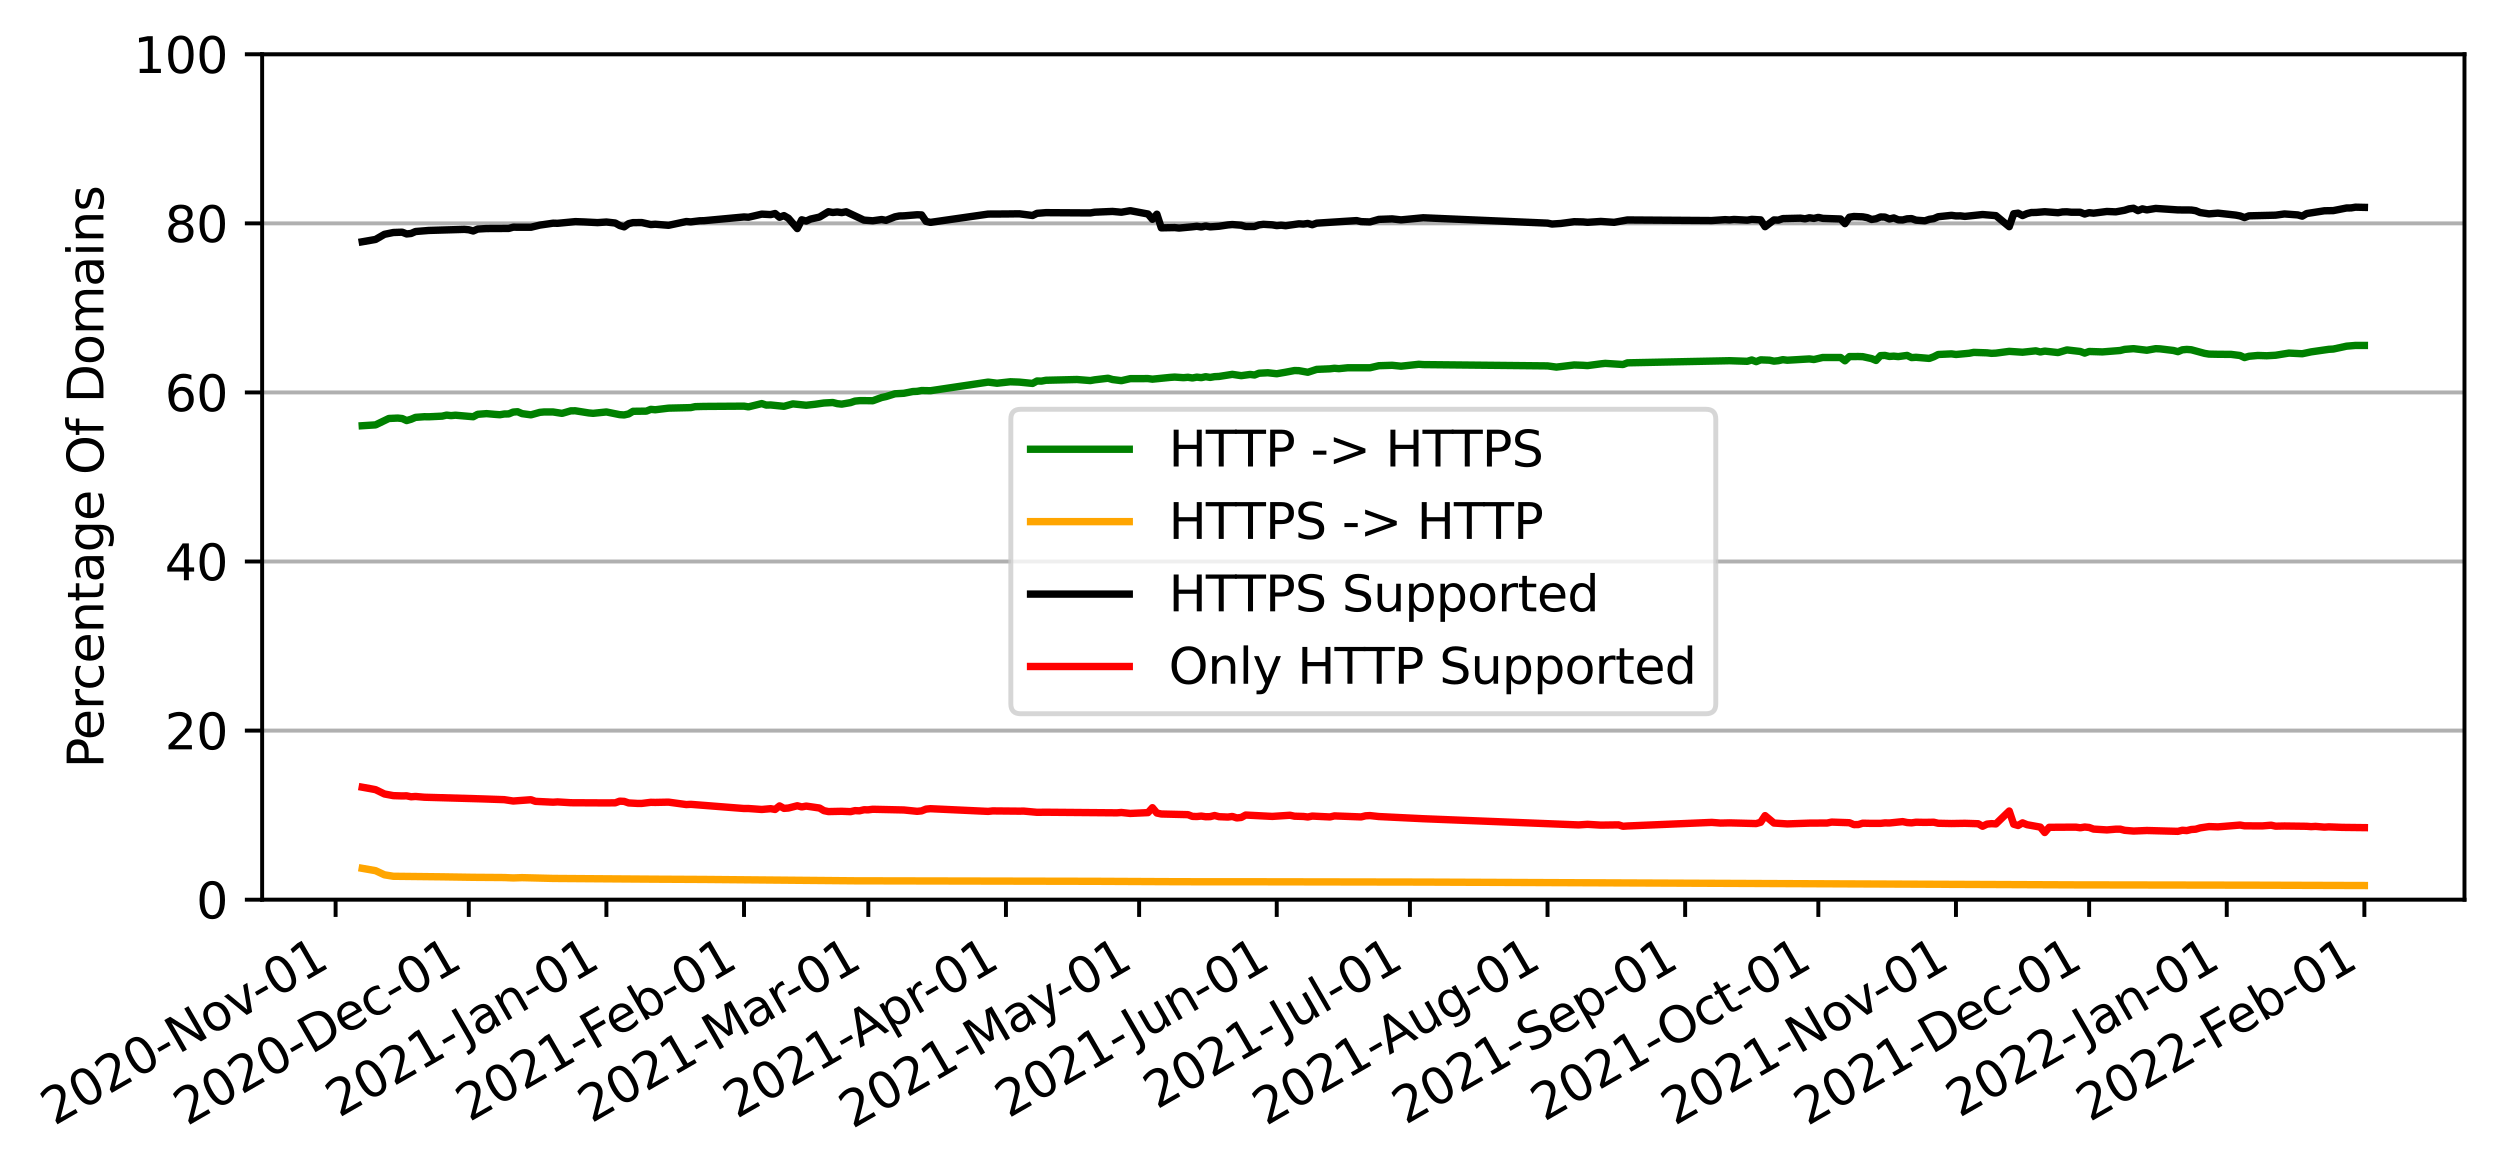 <?xml version="1.0" encoding="utf-8" standalone="no"?>
<!DOCTYPE svg PUBLIC "-//W3C//DTD SVG 1.1//EN"
  "http://www.w3.org/Graphics/SVG/1.1/DTD/svg11.dtd">
<svg xmlns:xlink="http://www.w3.org/1999/xlink" width="506.733pt" height="237.886pt" viewBox="0 0 506.733 237.886" xmlns="http://www.w3.org/2000/svg" version="1.1">
 <defs>
  <style type="text/css">*{stroke-linejoin: round; stroke-linecap: butt}</style>
 </defs>
 <g id="figure_1">
  <g id="patch_1">
   <path d="M 0 237.886 
L 506.733 237.886 
L 506.733 0 
L 0 0 
z
" style="fill: #ffffff"/>
  </g>
  <g id="axes_1">
   <g id="patch_2">
    <path d="M 53.133 182.359 
L 499.533 182.359 
L 499.533 10.999 
L 53.133 10.999 
z
" style="fill: #ffffff"/>
   </g>
   <g id="matplotlib.axis_1">
    <g id="xtick_1">
     <g id="line2d_1">
      <defs>
       <path id="m2b0f352b44" d="M 0 0 
L 0 3.5 
" style="stroke: #000000; stroke-width: 0.8"/>
      </defs>
      <g>
       <use xlink:href="#m2b0f352b44" x="68.025" y="182.359" style="stroke: #000000; stroke-width: 0.8"/>
      </g>
     </g>
     <g id="text_1">
      <!-- 2020-Nov-01 -->
      <g transform="translate(10.999 228.263)rotate(-30)scale(0.1 -0.1)">
       <defs>
        <path id="DejaVuSans-32" d="M 1228 531 
L 3431 531 
L 3431 0 
L 469 0 
L 469 531 
Q 828 903 1448 1529 
Q 2069 2156 2228 2338 
Q 2531 2678 2651 2914 
Q 2772 3150 2772 3378 
Q 2772 3750 2511 3984 
Q 2250 4219 1831 4219 
Q 1534 4219 1204 4116 
Q 875 4013 500 3803 
L 500 4441 
Q 881 4594 1212 4672 
Q 1544 4750 1819 4750 
Q 2544 4750 2975 4387 
Q 3406 4025 3406 3419 
Q 3406 3131 3298 2873 
Q 3191 2616 2906 2266 
Q 2828 2175 2409 1742 
Q 1991 1309 1228 531 
z
" transform="scale(0.016)"/>
        <path id="DejaVuSans-30" d="M 2034 4250 
Q 1547 4250 1301 3770 
Q 1056 3291 1056 2328 
Q 1056 1369 1301 889 
Q 1547 409 2034 409 
Q 2525 409 2770 889 
Q 3016 1369 3016 2328 
Q 3016 3291 2770 3770 
Q 2525 4250 2034 4250 
z
M 2034 4750 
Q 2819 4750 3233 4129 
Q 3647 3509 3647 2328 
Q 3647 1150 3233 529 
Q 2819 -91 2034 -91 
Q 1250 -91 836 529 
Q 422 1150 422 2328 
Q 422 3509 836 4129 
Q 1250 4750 2034 4750 
z
" transform="scale(0.016)"/>
        <path id="DejaVuSans-2d" d="M 313 2009 
L 1997 2009 
L 1997 1497 
L 313 1497 
L 313 2009 
z
" transform="scale(0.016)"/>
        <path id="DejaVuSans-4e" d="M 628 4666 
L 1478 4666 
L 3547 763 
L 3547 4666 
L 4159 4666 
L 4159 0 
L 3309 0 
L 1241 3903 
L 1241 0 
L 628 0 
L 628 4666 
z
" transform="scale(0.016)"/>
        <path id="DejaVuSans-6f" d="M 1959 3097 
Q 1497 3097 1228 2736 
Q 959 2375 959 1747 
Q 959 1119 1226 758 
Q 1494 397 1959 397 
Q 2419 397 2687 759 
Q 2956 1122 2956 1747 
Q 2956 2369 2687 2733 
Q 2419 3097 1959 3097 
z
M 1959 3584 
Q 2709 3584 3137 3096 
Q 3566 2609 3566 1747 
Q 3566 888 3137 398 
Q 2709 -91 1959 -91 
Q 1206 -91 779 398 
Q 353 888 353 1747 
Q 353 2609 779 3096 
Q 1206 3584 1959 3584 
z
" transform="scale(0.016)"/>
        <path id="DejaVuSans-76" d="M 191 3500 
L 800 3500 
L 1894 563 
L 2988 3500 
L 3597 3500 
L 2284 0 
L 1503 0 
L 191 3500 
z
" transform="scale(0.016)"/>
        <path id="DejaVuSans-31" d="M 794 531 
L 1825 531 
L 1825 4091 
L 703 3866 
L 703 4441 
L 1819 4666 
L 2450 4666 
L 2450 531 
L 3481 531 
L 3481 0 
L 794 0 
L 794 531 
z
" transform="scale(0.016)"/>
       </defs>
       <use xlink:href="#DejaVuSans-32"/>
       <use xlink:href="#DejaVuSans-30" x="63.623"/>
       <use xlink:href="#DejaVuSans-32" x="127.246"/>
       <use xlink:href="#DejaVuSans-30" x="190.869"/>
       <use xlink:href="#DejaVuSans-2d" x="254.492"/>
       <use xlink:href="#DejaVuSans-4e" x="290.576"/>
       <use xlink:href="#DejaVuSans-6f" x="365.381"/>
       <use xlink:href="#DejaVuSans-76" x="426.562"/>
       <use xlink:href="#DejaVuSans-2d" x="483.117"/>
       <use xlink:href="#DejaVuSans-30" x="519.201"/>
       <use xlink:href="#DejaVuSans-31" x="582.824"/>
      </g>
     </g>
    </g>
    <g id="xtick_2">
     <g id="line2d_2">
      <g>
       <use xlink:href="#m2b0f352b44" x="95.019" y="182.359" style="stroke: #000000; stroke-width: 0.8"/>
      </g>
     </g>
     <g id="text_2">
      <!-- 2020-Dec-01 -->
      <g transform="translate(37.911 228.311)rotate(-30)scale(0.1 -0.1)">
       <defs>
        <path id="DejaVuSans-44" d="M 1259 4147 
L 1259 519 
L 2022 519 
Q 2988 519 3436 956 
Q 3884 1394 3884 2338 
Q 3884 3275 3436 3711 
Q 2988 4147 2022 4147 
L 1259 4147 
z
M 628 4666 
L 1925 4666 
Q 3281 4666 3915 4102 
Q 4550 3538 4550 2338 
Q 4550 1131 3912 565 
Q 3275 0 1925 0 
L 628 0 
L 628 4666 
z
" transform="scale(0.016)"/>
        <path id="DejaVuSans-65" d="M 3597 1894 
L 3597 1613 
L 953 1613 
Q 991 1019 1311 708 
Q 1631 397 2203 397 
Q 2534 397 2845 478 
Q 3156 559 3463 722 
L 3463 178 
Q 3153 47 2828 -22 
Q 2503 -91 2169 -91 
Q 1331 -91 842 396 
Q 353 884 353 1716 
Q 353 2575 817 3079 
Q 1281 3584 2069 3584 
Q 2775 3584 3186 3129 
Q 3597 2675 3597 1894 
z
M 3022 2063 
Q 3016 2534 2758 2815 
Q 2500 3097 2075 3097 
Q 1594 3097 1305 2825 
Q 1016 2553 972 2059 
L 3022 2063 
z
" transform="scale(0.016)"/>
        <path id="DejaVuSans-63" d="M 3122 3366 
L 3122 2828 
Q 2878 2963 2633 3030 
Q 2388 3097 2138 3097 
Q 1578 3097 1268 2742 
Q 959 2388 959 1747 
Q 959 1106 1268 751 
Q 1578 397 2138 397 
Q 2388 397 2633 464 
Q 2878 531 3122 666 
L 3122 134 
Q 2881 22 2623 -34 
Q 2366 -91 2075 -91 
Q 1284 -91 818 406 
Q 353 903 353 1747 
Q 353 2603 823 3093 
Q 1294 3584 2113 3584 
Q 2378 3584 2631 3529 
Q 2884 3475 3122 3366 
z
" transform="scale(0.016)"/>
       </defs>
       <use xlink:href="#DejaVuSans-32"/>
       <use xlink:href="#DejaVuSans-30" x="63.623"/>
       <use xlink:href="#DejaVuSans-32" x="127.246"/>
       <use xlink:href="#DejaVuSans-30" x="190.869"/>
       <use xlink:href="#DejaVuSans-2d" x="254.492"/>
       <use xlink:href="#DejaVuSans-44" x="290.576"/>
       <use xlink:href="#DejaVuSans-65" x="367.578"/>
       <use xlink:href="#DejaVuSans-63" x="429.102"/>
       <use xlink:href="#DejaVuSans-2d" x="484.082"/>
       <use xlink:href="#DejaVuSans-30" x="520.166"/>
       <use xlink:href="#DejaVuSans-31" x="583.789"/>
      </g>
     </g>
    </g>
    <g id="xtick_3">
     <g id="line2d_3">
      <g>
       <use xlink:href="#m2b0f352b44" x="122.914" y="182.359" style="stroke: #000000; stroke-width: 0.8"/>
      </g>
     </g>
     <g id="text_3">
      <!-- 2021-Jan-01 -->
      <g transform="translate(68.727 226.624)rotate(-30)scale(0.1 -0.1)">
       <defs>
        <path id="DejaVuSans-4a" d="M 628 4666 
L 1259 4666 
L 1259 325 
Q 1259 -519 939 -900 
Q 619 -1281 -91 -1281 
L -331 -1281 
L -331 -750 
L -134 -750 
Q 284 -750 456 -515 
Q 628 -281 628 325 
L 628 4666 
z
" transform="scale(0.016)"/>
        <path id="DejaVuSans-61" d="M 2194 1759 
Q 1497 1759 1228 1600 
Q 959 1441 959 1056 
Q 959 750 1161 570 
Q 1363 391 1709 391 
Q 2188 391 2477 730 
Q 2766 1069 2766 1631 
L 2766 1759 
L 2194 1759 
z
M 3341 1997 
L 3341 0 
L 2766 0 
L 2766 531 
Q 2569 213 2275 61 
Q 1981 -91 1556 -91 
Q 1019 -91 701 211 
Q 384 513 384 1019 
Q 384 1609 779 1909 
Q 1175 2209 1959 2209 
L 2766 2209 
L 2766 2266 
Q 2766 2663 2505 2880 
Q 2244 3097 1772 3097 
Q 1472 3097 1187 3025 
Q 903 2953 641 2809 
L 641 3341 
Q 956 3463 1253 3523 
Q 1550 3584 1831 3584 
Q 2591 3584 2966 3190 
Q 3341 2797 3341 1997 
z
" transform="scale(0.016)"/>
        <path id="DejaVuSans-6e" d="M 3513 2113 
L 3513 0 
L 2938 0 
L 2938 2094 
Q 2938 2591 2744 2837 
Q 2550 3084 2163 3084 
Q 1697 3084 1428 2787 
Q 1159 2491 1159 1978 
L 1159 0 
L 581 0 
L 581 3500 
L 1159 3500 
L 1159 2956 
Q 1366 3272 1645 3428 
Q 1925 3584 2291 3584 
Q 2894 3584 3203 3211 
Q 3513 2838 3513 2113 
z
" transform="scale(0.016)"/>
       </defs>
       <use xlink:href="#DejaVuSans-32"/>
       <use xlink:href="#DejaVuSans-30" x="63.623"/>
       <use xlink:href="#DejaVuSans-32" x="127.246"/>
       <use xlink:href="#DejaVuSans-31" x="190.869"/>
       <use xlink:href="#DejaVuSans-2d" x="254.492"/>
       <use xlink:href="#DejaVuSans-4a" x="296.201"/>
       <use xlink:href="#DejaVuSans-61" x="325.693"/>
       <use xlink:href="#DejaVuSans-6e" x="386.973"/>
       <use xlink:href="#DejaVuSans-2d" x="450.352"/>
       <use xlink:href="#DejaVuSans-30" x="486.436"/>
       <use xlink:href="#DejaVuSans-31" x="550.059"/>
      </g>
     </g>
    </g>
    <g id="xtick_4">
     <g id="line2d_4">
      <g>
       <use xlink:href="#m2b0f352b44" x="150.808" y="182.359" style="stroke: #000000; stroke-width: 0.8"/>
      </g>
     </g>
     <g id="text_4">
      <!-- 2021-Feb-01 -->
      <g transform="translate(95.128 227.487)rotate(-30)scale(0.1 -0.1)">
       <defs>
        <path id="DejaVuSans-46" d="M 628 4666 
L 3309 4666 
L 3309 4134 
L 1259 4134 
L 1259 2759 
L 3109 2759 
L 3109 2228 
L 1259 2228 
L 1259 0 
L 628 0 
L 628 4666 
z
" transform="scale(0.016)"/>
        <path id="DejaVuSans-62" d="M 3116 1747 
Q 3116 2381 2855 2742 
Q 2594 3103 2138 3103 
Q 1681 3103 1420 2742 
Q 1159 2381 1159 1747 
Q 1159 1113 1420 752 
Q 1681 391 2138 391 
Q 2594 391 2855 752 
Q 3116 1113 3116 1747 
z
M 1159 2969 
Q 1341 3281 1617 3432 
Q 1894 3584 2278 3584 
Q 2916 3584 3314 3078 
Q 3713 2572 3713 1747 
Q 3713 922 3314 415 
Q 2916 -91 2278 -91 
Q 1894 -91 1617 61 
Q 1341 213 1159 525 
L 1159 0 
L 581 0 
L 581 4863 
L 1159 4863 
L 1159 2969 
z
" transform="scale(0.016)"/>
       </defs>
       <use xlink:href="#DejaVuSans-32"/>
       <use xlink:href="#DejaVuSans-30" x="63.623"/>
       <use xlink:href="#DejaVuSans-32" x="127.246"/>
       <use xlink:href="#DejaVuSans-31" x="190.869"/>
       <use xlink:href="#DejaVuSans-2d" x="254.492"/>
       <use xlink:href="#DejaVuSans-46" x="290.576"/>
       <use xlink:href="#DejaVuSans-65" x="342.596"/>
       <use xlink:href="#DejaVuSans-62" x="404.119"/>
       <use xlink:href="#DejaVuSans-2d" x="467.596"/>
       <use xlink:href="#DejaVuSans-30" x="503.68"/>
       <use xlink:href="#DejaVuSans-31" x="567.303"/>
      </g>
     </g>
    </g>
    <g id="xtick_5">
     <g id="line2d_5">
      <g>
       <use xlink:href="#m2b0f352b44" x="176.003" y="182.359" style="stroke: #000000; stroke-width: 0.8"/>
      </g>
     </g>
     <g id="text_5">
      <!-- 2021-Mar-01 -->
      <g transform="translate(119.866 227.75)rotate(-30)scale(0.1 -0.1)">
       <defs>
        <path id="DejaVuSans-4d" d="M 628 4666 
L 1569 4666 
L 2759 1491 
L 3956 4666 
L 4897 4666 
L 4897 0 
L 4281 0 
L 4281 4097 
L 3078 897 
L 2444 897 
L 1241 4097 
L 1241 0 
L 628 0 
L 628 4666 
z
" transform="scale(0.016)"/>
        <path id="DejaVuSans-72" d="M 2631 2963 
Q 2534 3019 2420 3045 
Q 2306 3072 2169 3072 
Q 1681 3072 1420 2755 
Q 1159 2438 1159 1844 
L 1159 0 
L 581 0 
L 581 3500 
L 1159 3500 
L 1159 2956 
Q 1341 3275 1631 3429 
Q 1922 3584 2338 3584 
Q 2397 3584 2469 3576 
Q 2541 3569 2628 3553 
L 2631 2963 
z
" transform="scale(0.016)"/>
       </defs>
       <use xlink:href="#DejaVuSans-32"/>
       <use xlink:href="#DejaVuSans-30" x="63.623"/>
       <use xlink:href="#DejaVuSans-32" x="127.246"/>
       <use xlink:href="#DejaVuSans-31" x="190.869"/>
       <use xlink:href="#DejaVuSans-2d" x="254.492"/>
       <use xlink:href="#DejaVuSans-4d" x="290.576"/>
       <use xlink:href="#DejaVuSans-61" x="376.855"/>
       <use xlink:href="#DejaVuSans-72" x="438.135"/>
       <use xlink:href="#DejaVuSans-2d" x="472.873"/>
       <use xlink:href="#DejaVuSans-30" x="508.957"/>
       <use xlink:href="#DejaVuSans-31" x="572.58"/>
      </g>
     </g>
    </g>
    <g id="xtick_6">
     <g id="line2d_6">
      <g>
       <use xlink:href="#m2b0f352b44" x="203.898" y="182.359" style="stroke: #000000; stroke-width: 0.8"/>
      </g>
     </g>
     <g id="text_6">
      <!-- 2021-Apr-01 -->
      <g transform="translate(149.313 226.854)rotate(-30)scale(0.1 -0.1)">
       <defs>
        <path id="DejaVuSans-41" d="M 2188 4044 
L 1331 1722 
L 3047 1722 
L 2188 4044 
z
M 1831 4666 
L 2547 4666 
L 4325 0 
L 3669 0 
L 3244 1197 
L 1141 1197 
L 716 0 
L 50 0 
L 1831 4666 
z
" transform="scale(0.016)"/>
        <path id="DejaVuSans-70" d="M 1159 525 
L 1159 -1331 
L 581 -1331 
L 581 3500 
L 1159 3500 
L 1159 2969 
Q 1341 3281 1617 3432 
Q 1894 3584 2278 3584 
Q 2916 3584 3314 3078 
Q 3713 2572 3713 1747 
Q 3713 922 3314 415 
Q 2916 -91 2278 -91 
Q 1894 -91 1617 61 
Q 1341 213 1159 525 
z
M 3116 1747 
Q 3116 2381 2855 2742 
Q 2594 3103 2138 3103 
Q 1681 3103 1420 2742 
Q 1159 2381 1159 1747 
Q 1159 1113 1420 752 
Q 1681 391 2138 391 
Q 2594 391 2855 752 
Q 3116 1113 3116 1747 
z
" transform="scale(0.016)"/>
       </defs>
       <use xlink:href="#DejaVuSans-32"/>
       <use xlink:href="#DejaVuSans-30" x="63.623"/>
       <use xlink:href="#DejaVuSans-32" x="127.246"/>
       <use xlink:href="#DejaVuSans-31" x="190.869"/>
       <use xlink:href="#DejaVuSans-2d" x="254.492"/>
       <use xlink:href="#DejaVuSans-41" x="288.326"/>
       <use xlink:href="#DejaVuSans-70" x="356.734"/>
       <use xlink:href="#DejaVuSans-72" x="420.211"/>
       <use xlink:href="#DejaVuSans-2d" x="454.949"/>
       <use xlink:href="#DejaVuSans-30" x="491.033"/>
       <use xlink:href="#DejaVuSans-31" x="554.656"/>
      </g>
     </g>
    </g>
    <g id="xtick_7">
     <g id="line2d_7">
      <g>
       <use xlink:href="#m2b0f352b44" x="230.892" y="182.359" style="stroke: #000000; stroke-width: 0.8"/>
      </g>
     </g>
     <g id="text_7">
      <!-- 2021-May-01 -->
      <g transform="translate(172.789 228.885)rotate(-30)scale(0.1 -0.1)">
       <defs>
        <path id="DejaVuSans-79" d="M 2059 -325 
Q 1816 -950 1584 -1140 
Q 1353 -1331 966 -1331 
L 506 -1331 
L 506 -850 
L 844 -850 
Q 1081 -850 1212 -737 
Q 1344 -625 1503 -206 
L 1606 56 
L 191 3500 
L 800 3500 
L 1894 763 
L 2988 3500 
L 3597 3500 
L 2059 -325 
z
" transform="scale(0.016)"/>
       </defs>
       <use xlink:href="#DejaVuSans-32"/>
       <use xlink:href="#DejaVuSans-30" x="63.623"/>
       <use xlink:href="#DejaVuSans-32" x="127.246"/>
       <use xlink:href="#DejaVuSans-31" x="190.869"/>
       <use xlink:href="#DejaVuSans-2d" x="254.492"/>
       <use xlink:href="#DejaVuSans-4d" x="290.576"/>
       <use xlink:href="#DejaVuSans-61" x="376.855"/>
       <use xlink:href="#DejaVuSans-79" x="438.135"/>
       <use xlink:href="#DejaVuSans-2d" x="495.564"/>
       <use xlink:href="#DejaVuSans-30" x="531.648"/>
       <use xlink:href="#DejaVuSans-31" x="595.271"/>
      </g>
     </g>
    </g>
    <g id="xtick_8">
     <g id="line2d_8">
      <g>
       <use xlink:href="#m2b0f352b44" x="258.786" y="182.359" style="stroke: #000000; stroke-width: 0.8"/>
      </g>
     </g>
     <g id="text_8">
      <!-- 2021-Jun-01 -->
      <g transform="translate(204.418 226.729)rotate(-30)scale(0.1 -0.1)">
       <defs>
        <path id="DejaVuSans-75" d="M 544 1381 
L 544 3500 
L 1119 3500 
L 1119 1403 
Q 1119 906 1312 657 
Q 1506 409 1894 409 
Q 2359 409 2629 706 
Q 2900 1003 2900 1516 
L 2900 3500 
L 3475 3500 
L 3475 0 
L 2900 0 
L 2900 538 
Q 2691 219 2414 64 
Q 2138 -91 1772 -91 
Q 1169 -91 856 284 
Q 544 659 544 1381 
z
M 1991 3584 
L 1991 3584 
z
" transform="scale(0.016)"/>
       </defs>
       <use xlink:href="#DejaVuSans-32"/>
       <use xlink:href="#DejaVuSans-30" x="63.623"/>
       <use xlink:href="#DejaVuSans-32" x="127.246"/>
       <use xlink:href="#DejaVuSans-31" x="190.869"/>
       <use xlink:href="#DejaVuSans-2d" x="254.492"/>
       <use xlink:href="#DejaVuSans-4a" x="296.201"/>
       <use xlink:href="#DejaVuSans-75" x="325.693"/>
       <use xlink:href="#DejaVuSans-6e" x="389.072"/>
       <use xlink:href="#DejaVuSans-2d" x="452.451"/>
       <use xlink:href="#DejaVuSans-30" x="488.535"/>
       <use xlink:href="#DejaVuSans-31" x="552.158"/>
      </g>
     </g>
    </g>
    <g id="xtick_9">
     <g id="line2d_9">
      <g>
       <use xlink:href="#m2b0f352b44" x="285.781" y="182.359" style="stroke: #000000; stroke-width: 0.8"/>
      </g>
     </g>
     <g id="text_9">
      <!-- 2021-Jul-01 -->
      <g transform="translate(234.495 224.949)rotate(-30)scale(0.1 -0.1)">
       <defs>
        <path id="DejaVuSans-6c" d="M 603 4863 
L 1178 4863 
L 1178 0 
L 603 0 
L 603 4863 
z
" transform="scale(0.016)"/>
       </defs>
       <use xlink:href="#DejaVuSans-32"/>
       <use xlink:href="#DejaVuSans-30" x="63.623"/>
       <use xlink:href="#DejaVuSans-32" x="127.246"/>
       <use xlink:href="#DejaVuSans-31" x="190.869"/>
       <use xlink:href="#DejaVuSans-2d" x="254.492"/>
       <use xlink:href="#DejaVuSans-4a" x="296.201"/>
       <use xlink:href="#DejaVuSans-75" x="325.693"/>
       <use xlink:href="#DejaVuSans-6c" x="389.072"/>
       <use xlink:href="#DejaVuSans-2d" x="416.855"/>
       <use xlink:href="#DejaVuSans-30" x="452.939"/>
       <use xlink:href="#DejaVuSans-31" x="516.562"/>
      </g>
     </g>
    </g>
    <g id="xtick_10">
     <g id="line2d_10">
      <g>
       <use xlink:href="#m2b0f352b44" x="313.675" y="182.359" style="stroke: #000000; stroke-width: 0.8"/>
      </g>
     </g>
     <g id="text_10">
      <!-- 2021-Aug-01 -->
      <g transform="translate(256.61 228.286)rotate(-30)scale(0.1 -0.1)">
       <defs>
        <path id="DejaVuSans-67" d="M 2906 1791 
Q 2906 2416 2648 2759 
Q 2391 3103 1925 3103 
Q 1463 3103 1205 2759 
Q 947 2416 947 1791 
Q 947 1169 1205 825 
Q 1463 481 1925 481 
Q 2391 481 2648 825 
Q 2906 1169 2906 1791 
z
M 3481 434 
Q 3481 -459 3084 -895 
Q 2688 -1331 1869 -1331 
Q 1566 -1331 1297 -1286 
Q 1028 -1241 775 -1147 
L 775 -588 
Q 1028 -725 1275 -790 
Q 1522 -856 1778 -856 
Q 2344 -856 2625 -561 
Q 2906 -266 2906 331 
L 2906 616 
Q 2728 306 2450 153 
Q 2172 0 1784 0 
Q 1141 0 747 490 
Q 353 981 353 1791 
Q 353 2603 747 3093 
Q 1141 3584 1784 3584 
Q 2172 3584 2450 3431 
Q 2728 3278 2906 2969 
L 2906 3500 
L 3481 3500 
L 3481 434 
z
" transform="scale(0.016)"/>
       </defs>
       <use xlink:href="#DejaVuSans-32"/>
       <use xlink:href="#DejaVuSans-30" x="63.623"/>
       <use xlink:href="#DejaVuSans-32" x="127.246"/>
       <use xlink:href="#DejaVuSans-31" x="190.869"/>
       <use xlink:href="#DejaVuSans-2d" x="254.492"/>
       <use xlink:href="#DejaVuSans-41" x="288.326"/>
       <use xlink:href="#DejaVuSans-75" x="356.734"/>
       <use xlink:href="#DejaVuSans-67" x="420.113"/>
       <use xlink:href="#DejaVuSans-2d" x="483.59"/>
       <use xlink:href="#DejaVuSans-30" x="519.674"/>
       <use xlink:href="#DejaVuSans-31" x="583.297"/>
      </g>
     </g>
    </g>
    <g id="xtick_11">
     <g id="line2d_11">
      <g>
       <use xlink:href="#m2b0f352b44" x="341.57" y="182.359" style="stroke: #000000; stroke-width: 0.8"/>
      </g>
     </g>
     <g id="text_11">
      <!-- 2021-Sep-01 -->
      <g transform="translate(284.896 228.06)rotate(-30)scale(0.1 -0.1)">
       <defs>
        <path id="DejaVuSans-53" d="M 3425 4513 
L 3425 3897 
Q 3066 4069 2747 4153 
Q 2428 4238 2131 4238 
Q 1616 4238 1336 4038 
Q 1056 3838 1056 3469 
Q 1056 3159 1242 3001 
Q 1428 2844 1947 2747 
L 2328 2669 
Q 3034 2534 3370 2195 
Q 3706 1856 3706 1288 
Q 3706 609 3251 259 
Q 2797 -91 1919 -91 
Q 1588 -91 1214 -16 
Q 841 59 441 206 
L 441 856 
Q 825 641 1194 531 
Q 1563 422 1919 422 
Q 2459 422 2753 634 
Q 3047 847 3047 1241 
Q 3047 1584 2836 1778 
Q 2625 1972 2144 2069 
L 1759 2144 
Q 1053 2284 737 2584 
Q 422 2884 422 3419 
Q 422 4038 858 4394 
Q 1294 4750 2059 4750 
Q 2388 4750 2728 4690 
Q 3069 4631 3425 4513 
z
" transform="scale(0.016)"/>
       </defs>
       <use xlink:href="#DejaVuSans-32"/>
       <use xlink:href="#DejaVuSans-30" x="63.623"/>
       <use xlink:href="#DejaVuSans-32" x="127.246"/>
       <use xlink:href="#DejaVuSans-31" x="190.869"/>
       <use xlink:href="#DejaVuSans-2d" x="254.492"/>
       <use xlink:href="#DejaVuSans-53" x="290.576"/>
       <use xlink:href="#DejaVuSans-65" x="354.053"/>
       <use xlink:href="#DejaVuSans-70" x="415.576"/>
       <use xlink:href="#DejaVuSans-2d" x="479.053"/>
       <use xlink:href="#DejaVuSans-30" x="515.137"/>
       <use xlink:href="#DejaVuSans-31" x="578.76"/>
      </g>
     </g>
    </g>
    <g id="xtick_12">
     <g id="line2d_12">
      <g>
       <use xlink:href="#m2b0f352b44" x="368.564" y="182.359" style="stroke: #000000; stroke-width: 0.8"/>
      </g>
     </g>
     <g id="text_12">
      <!-- 2021-Oct-01 -->
      <g transform="translate(313.003 227.418)rotate(-30)scale(0.1 -0.1)">
       <defs>
        <path id="DejaVuSans-4f" d="M 2522 4238 
Q 1834 4238 1429 3725 
Q 1025 3213 1025 2328 
Q 1025 1447 1429 934 
Q 1834 422 2522 422 
Q 3209 422 3611 934 
Q 4013 1447 4013 2328 
Q 4013 3213 3611 3725 
Q 3209 4238 2522 4238 
z
M 2522 4750 
Q 3503 4750 4090 4092 
Q 4678 3434 4678 2328 
Q 4678 1225 4090 567 
Q 3503 -91 2522 -91 
Q 1538 -91 948 565 
Q 359 1222 359 2328 
Q 359 3434 948 4092 
Q 1538 4750 2522 4750 
z
" transform="scale(0.016)"/>
        <path id="DejaVuSans-74" d="M 1172 4494 
L 1172 3500 
L 2356 3500 
L 2356 3053 
L 1172 3053 
L 1172 1153 
Q 1172 725 1289 603 
Q 1406 481 1766 481 
L 2356 481 
L 2356 0 
L 1766 0 
Q 1100 0 847 248 
Q 594 497 594 1153 
L 594 3053 
L 172 3053 
L 172 3500 
L 594 3500 
L 594 4494 
L 1172 4494 
z
" transform="scale(0.016)"/>
       </defs>
       <use xlink:href="#DejaVuSans-32"/>
       <use xlink:href="#DejaVuSans-30" x="63.623"/>
       <use xlink:href="#DejaVuSans-32" x="127.246"/>
       <use xlink:href="#DejaVuSans-31" x="190.869"/>
       <use xlink:href="#DejaVuSans-2d" x="254.492"/>
       <use xlink:href="#DejaVuSans-4f" x="293.326"/>
       <use xlink:href="#DejaVuSans-63" x="372.037"/>
       <use xlink:href="#DejaVuSans-74" x="427.018"/>
       <use xlink:href="#DejaVuSans-2d" x="466.227"/>
       <use xlink:href="#DejaVuSans-30" x="502.311"/>
       <use xlink:href="#DejaVuSans-31" x="565.934"/>
      </g>
     </g>
    </g>
    <g id="xtick_13">
     <g id="line2d_13">
      <g>
       <use xlink:href="#m2b0f352b44" x="396.459" y="182.359" style="stroke: #000000; stroke-width: 0.8"/>
      </g>
     </g>
     <g id="text_13">
      <!-- 2021-Nov-01 -->
      <g transform="translate(339.433 228.263)rotate(-30)scale(0.1 -0.1)">
       <use xlink:href="#DejaVuSans-32"/>
       <use xlink:href="#DejaVuSans-30" x="63.623"/>
       <use xlink:href="#DejaVuSans-32" x="127.246"/>
       <use xlink:href="#DejaVuSans-31" x="190.869"/>
       <use xlink:href="#DejaVuSans-2d" x="254.492"/>
       <use xlink:href="#DejaVuSans-4e" x="290.576"/>
       <use xlink:href="#DejaVuSans-6f" x="365.381"/>
       <use xlink:href="#DejaVuSans-76" x="426.562"/>
       <use xlink:href="#DejaVuSans-2d" x="483.117"/>
       <use xlink:href="#DejaVuSans-30" x="519.201"/>
       <use xlink:href="#DejaVuSans-31" x="582.824"/>
      </g>
     </g>
    </g>
    <g id="xtick_14">
     <g id="line2d_14">
      <g>
       <use xlink:href="#m2b0f352b44" x="423.453" y="182.359" style="stroke: #000000; stroke-width: 0.8"/>
      </g>
     </g>
     <g id="text_14">
      <!-- 2021-Dec-01 -->
      <g transform="translate(366.345 228.311)rotate(-30)scale(0.1 -0.1)">
       <use xlink:href="#DejaVuSans-32"/>
       <use xlink:href="#DejaVuSans-30" x="63.623"/>
       <use xlink:href="#DejaVuSans-32" x="127.246"/>
       <use xlink:href="#DejaVuSans-31" x="190.869"/>
       <use xlink:href="#DejaVuSans-2d" x="254.492"/>
       <use xlink:href="#DejaVuSans-44" x="290.576"/>
       <use xlink:href="#DejaVuSans-65" x="367.578"/>
       <use xlink:href="#DejaVuSans-63" x="429.102"/>
       <use xlink:href="#DejaVuSans-2d" x="484.082"/>
       <use xlink:href="#DejaVuSans-30" x="520.166"/>
       <use xlink:href="#DejaVuSans-31" x="583.789"/>
      </g>
     </g>
    </g>
    <g id="xtick_15">
     <g id="line2d_15">
      <g>
       <use xlink:href="#m2b0f352b44" x="451.348" y="182.359" style="stroke: #000000; stroke-width: 0.8"/>
      </g>
     </g>
     <g id="text_15">
      <!-- 2022-Jan-01 -->
      <g transform="translate(397.161 226.624)rotate(-30)scale(0.1 -0.1)">
       <use xlink:href="#DejaVuSans-32"/>
       <use xlink:href="#DejaVuSans-30" x="63.623"/>
       <use xlink:href="#DejaVuSans-32" x="127.246"/>
       <use xlink:href="#DejaVuSans-32" x="190.869"/>
       <use xlink:href="#DejaVuSans-2d" x="254.492"/>
       <use xlink:href="#DejaVuSans-4a" x="296.201"/>
       <use xlink:href="#DejaVuSans-61" x="325.693"/>
       <use xlink:href="#DejaVuSans-6e" x="386.973"/>
       <use xlink:href="#DejaVuSans-2d" x="450.352"/>
       <use xlink:href="#DejaVuSans-30" x="486.436"/>
       <use xlink:href="#DejaVuSans-31" x="550.059"/>
      </g>
     </g>
    </g>
    <g id="xtick_16">
     <g id="line2d_16">
      <g>
       <use xlink:href="#m2b0f352b44" x="479.242" y="182.359" style="stroke: #000000; stroke-width: 0.8"/>
      </g>
     </g>
     <g id="text_16">
      <!-- 2022-Feb-01 -->
      <g transform="translate(423.561 227.487)rotate(-30)scale(0.1 -0.1)">
       <use xlink:href="#DejaVuSans-32"/>
       <use xlink:href="#DejaVuSans-30" x="63.623"/>
       <use xlink:href="#DejaVuSans-32" x="127.246"/>
       <use xlink:href="#DejaVuSans-32" x="190.869"/>
       <use xlink:href="#DejaVuSans-2d" x="254.492"/>
       <use xlink:href="#DejaVuSans-46" x="290.576"/>
       <use xlink:href="#DejaVuSans-65" x="342.596"/>
       <use xlink:href="#DejaVuSans-62" x="404.119"/>
       <use xlink:href="#DejaVuSans-2d" x="467.596"/>
       <use xlink:href="#DejaVuSans-30" x="503.68"/>
       <use xlink:href="#DejaVuSans-31" x="567.303"/>
      </g>
     </g>
    </g>
   </g>
   <g id="matplotlib.axis_2">
    <g id="ytick_1">
     <g id="line2d_17">
      <path d="M 53.133 182.359 
L 499.533 182.359 
" clip-path="url(#p408b26e254)" style="fill: none; stroke: #b0b0b0; stroke-width: 0.8; stroke-linecap: square"/>
     </g>
     <g id="line2d_18">
      <defs>
       <path id="m54094c79e0" d="M 0 0 
L -3.5 0 
" style="stroke: #000000; stroke-width: 0.8"/>
      </defs>
      <g>
       <use xlink:href="#m54094c79e0" x="53.133" y="182.359" style="stroke: #000000; stroke-width: 0.8"/>
      </g>
     </g>
     <g id="text_17">
      <!-- 0 -->
      <g transform="translate(39.77 186.158)scale(0.1 -0.1)">
       <use xlink:href="#DejaVuSans-30"/>
      </g>
     </g>
    </g>
    <g id="ytick_2">
     <g id="line2d_19">
      <path d="M 53.133 148.087 
L 499.533 148.087 
" clip-path="url(#p408b26e254)" style="fill: none; stroke: #b0b0b0; stroke-width: 0.8; stroke-linecap: square"/>
     </g>
     <g id="line2d_20">
      <g>
       <use xlink:href="#m54094c79e0" x="53.133" y="148.087" style="stroke: #000000; stroke-width: 0.8"/>
      </g>
     </g>
     <g id="text_18">
      <!-- 20 -->
      <g transform="translate(33.408 151.886)scale(0.1 -0.1)">
       <use xlink:href="#DejaVuSans-32"/>
       <use xlink:href="#DejaVuSans-30" x="63.623"/>
      </g>
     </g>
    </g>
    <g id="ytick_3">
     <g id="line2d_21">
      <path d="M 53.133 113.815 
L 499.533 113.815 
" clip-path="url(#p408b26e254)" style="fill: none; stroke: #b0b0b0; stroke-width: 0.8; stroke-linecap: square"/>
     </g>
     <g id="line2d_22">
      <g>
       <use xlink:href="#m54094c79e0" x="53.133" y="113.815" style="stroke: #000000; stroke-width: 0.8"/>
      </g>
     </g>
     <g id="text_19">
      <!-- 40 -->
      <g transform="translate(33.408 117.614)scale(0.1 -0.1)">
       <defs>
        <path id="DejaVuSans-34" d="M 2419 4116 
L 825 1625 
L 2419 1625 
L 2419 4116 
z
M 2253 4666 
L 3047 4666 
L 3047 1625 
L 3713 1625 
L 3713 1100 
L 3047 1100 
L 3047 0 
L 2419 0 
L 2419 1100 
L 313 1100 
L 313 1709 
L 2253 4666 
z
" transform="scale(0.016)"/>
       </defs>
       <use xlink:href="#DejaVuSans-34"/>
       <use xlink:href="#DejaVuSans-30" x="63.623"/>
      </g>
     </g>
    </g>
    <g id="ytick_4">
     <g id="line2d_23">
      <path d="M 53.133 79.543 
L 499.533 79.543 
" clip-path="url(#p408b26e254)" style="fill: none; stroke: #b0b0b0; stroke-width: 0.8; stroke-linecap: square"/>
     </g>
     <g id="line2d_24">
      <g>
       <use xlink:href="#m54094c79e0" x="53.133" y="79.543" style="stroke: #000000; stroke-width: 0.8"/>
      </g>
     </g>
     <g id="text_20">
      <!-- 60 -->
      <g transform="translate(33.408 83.342)scale(0.1 -0.1)">
       <defs>
        <path id="DejaVuSans-36" d="M 2113 2584 
Q 1688 2584 1439 2293 
Q 1191 2003 1191 1497 
Q 1191 994 1439 701 
Q 1688 409 2113 409 
Q 2538 409 2786 701 
Q 3034 994 3034 1497 
Q 3034 2003 2786 2293 
Q 2538 2584 2113 2584 
z
M 3366 4563 
L 3366 3988 
Q 3128 4100 2886 4159 
Q 2644 4219 2406 4219 
Q 1781 4219 1451 3797 
Q 1122 3375 1075 2522 
Q 1259 2794 1537 2939 
Q 1816 3084 2150 3084 
Q 2853 3084 3261 2657 
Q 3669 2231 3669 1497 
Q 3669 778 3244 343 
Q 2819 -91 2113 -91 
Q 1303 -91 875 529 
Q 447 1150 447 2328 
Q 447 3434 972 4092 
Q 1497 4750 2381 4750 
Q 2619 4750 2861 4703 
Q 3103 4656 3366 4563 
z
" transform="scale(0.016)"/>
       </defs>
       <use xlink:href="#DejaVuSans-36"/>
       <use xlink:href="#DejaVuSans-30" x="63.623"/>
      </g>
     </g>
    </g>
    <g id="ytick_5">
     <g id="line2d_25">
      <path d="M 53.133 45.271 
L 499.533 45.271 
" clip-path="url(#p408b26e254)" style="fill: none; stroke: #b0b0b0; stroke-width: 0.8; stroke-linecap: square"/>
     </g>
     <g id="line2d_26">
      <g>
       <use xlink:href="#m54094c79e0" x="53.133" y="45.271" style="stroke: #000000; stroke-width: 0.8"/>
      </g>
     </g>
     <g id="text_21">
      <!-- 80 -->
      <g transform="translate(33.408 49.07)scale(0.1 -0.1)">
       <defs>
        <path id="DejaVuSans-38" d="M 2034 2216 
Q 1584 2216 1326 1975 
Q 1069 1734 1069 1313 
Q 1069 891 1326 650 
Q 1584 409 2034 409 
Q 2484 409 2743 651 
Q 3003 894 3003 1313 
Q 3003 1734 2745 1975 
Q 2488 2216 2034 2216 
z
M 1403 2484 
Q 997 2584 770 2862 
Q 544 3141 544 3541 
Q 544 4100 942 4425 
Q 1341 4750 2034 4750 
Q 2731 4750 3128 4425 
Q 3525 4100 3525 3541 
Q 3525 3141 3298 2862 
Q 3072 2584 2669 2484 
Q 3125 2378 3379 2068 
Q 3634 1759 3634 1313 
Q 3634 634 3220 271 
Q 2806 -91 2034 -91 
Q 1263 -91 848 271 
Q 434 634 434 1313 
Q 434 1759 690 2068 
Q 947 2378 1403 2484 
z
M 1172 3481 
Q 1172 3119 1398 2916 
Q 1625 2713 2034 2713 
Q 2441 2713 2670 2916 
Q 2900 3119 2900 3481 
Q 2900 3844 2670 4047 
Q 2441 4250 2034 4250 
Q 1625 4250 1398 4047 
Q 1172 3844 1172 3481 
z
" transform="scale(0.016)"/>
       </defs>
       <use xlink:href="#DejaVuSans-38"/>
       <use xlink:href="#DejaVuSans-30" x="63.623"/>
      </g>
     </g>
    </g>
    <g id="ytick_6">
     <g id="line2d_27">
      <path d="M 53.133 10.999 
L 499.533 10.999 
" clip-path="url(#p408b26e254)" style="fill: none; stroke: #b0b0b0; stroke-width: 0.8; stroke-linecap: square"/>
     </g>
     <g id="line2d_28">
      <g>
       <use xlink:href="#m54094c79e0" x="53.133" y="10.999" style="stroke: #000000; stroke-width: 0.8"/>
      </g>
     </g>
     <g id="text_22">
      <!-- 100 -->
      <g transform="translate(27.045 14.798)scale(0.1 -0.1)">
       <use xlink:href="#DejaVuSans-31"/>
       <use xlink:href="#DejaVuSans-30" x="63.623"/>
       <use xlink:href="#DejaVuSans-30" x="127.246"/>
      </g>
     </g>
    </g>
    <g id="text_23">
     <!-- Percentage Of Domains -->
     <g transform="translate(20.966 155.682)rotate(-90)scale(0.1 -0.1)">
      <defs>
       <path id="DejaVuSans-50" d="M 1259 4147 
L 1259 2394 
L 2053 2394 
Q 2494 2394 2734 2622 
Q 2975 2850 2975 3272 
Q 2975 3691 2734 3919 
Q 2494 4147 2053 4147 
L 1259 4147 
z
M 628 4666 
L 2053 4666 
Q 2838 4666 3239 4311 
Q 3641 3956 3641 3272 
Q 3641 2581 3239 2228 
Q 2838 1875 2053 1875 
L 1259 1875 
L 1259 0 
L 628 0 
L 628 4666 
z
" transform="scale(0.016)"/>
       <path id="DejaVuSans-20" transform="scale(0.016)"/>
       <path id="DejaVuSans-66" d="M 2375 4863 
L 2375 4384 
L 1825 4384 
Q 1516 4384 1395 4259 
Q 1275 4134 1275 3809 
L 1275 3500 
L 2222 3500 
L 2222 3053 
L 1275 3053 
L 1275 0 
L 697 0 
L 697 3053 
L 147 3053 
L 147 3500 
L 697 3500 
L 697 3744 
Q 697 4328 969 4595 
Q 1241 4863 1831 4863 
L 2375 4863 
z
" transform="scale(0.016)"/>
       <path id="DejaVuSans-6d" d="M 3328 2828 
Q 3544 3216 3844 3400 
Q 4144 3584 4550 3584 
Q 5097 3584 5394 3201 
Q 5691 2819 5691 2113 
L 5691 0 
L 5113 0 
L 5113 2094 
Q 5113 2597 4934 2840 
Q 4756 3084 4391 3084 
Q 3944 3084 3684 2787 
Q 3425 2491 3425 1978 
L 3425 0 
L 2847 0 
L 2847 2094 
Q 2847 2600 2669 2842 
Q 2491 3084 2119 3084 
Q 1678 3084 1418 2786 
Q 1159 2488 1159 1978 
L 1159 0 
L 581 0 
L 581 3500 
L 1159 3500 
L 1159 2956 
Q 1356 3278 1631 3431 
Q 1906 3584 2284 3584 
Q 2666 3584 2933 3390 
Q 3200 3197 3328 2828 
z
" transform="scale(0.016)"/>
       <path id="DejaVuSans-69" d="M 603 3500 
L 1178 3500 
L 1178 0 
L 603 0 
L 603 3500 
z
M 603 4863 
L 1178 4863 
L 1178 4134 
L 603 4134 
L 603 4863 
z
" transform="scale(0.016)"/>
       <path id="DejaVuSans-73" d="M 2834 3397 
L 2834 2853 
Q 2591 2978 2328 3040 
Q 2066 3103 1784 3103 
Q 1356 3103 1142 2972 
Q 928 2841 928 2578 
Q 928 2378 1081 2264 
Q 1234 2150 1697 2047 
L 1894 2003 
Q 2506 1872 2764 1633 
Q 3022 1394 3022 966 
Q 3022 478 2636 193 
Q 2250 -91 1575 -91 
Q 1294 -91 989 -36 
Q 684 19 347 128 
L 347 722 
Q 666 556 975 473 
Q 1284 391 1588 391 
Q 1994 391 2212 530 
Q 2431 669 2431 922 
Q 2431 1156 2273 1281 
Q 2116 1406 1581 1522 
L 1381 1569 
Q 847 1681 609 1914 
Q 372 2147 372 2553 
Q 372 3047 722 3315 
Q 1072 3584 1716 3584 
Q 2034 3584 2315 3537 
Q 2597 3491 2834 3397 
z
" transform="scale(0.016)"/>
      </defs>
      <use xlink:href="#DejaVuSans-50"/>
      <use xlink:href="#DejaVuSans-65" x="56.678"/>
      <use xlink:href="#DejaVuSans-72" x="118.201"/>
      <use xlink:href="#DejaVuSans-63" x="157.064"/>
      <use xlink:href="#DejaVuSans-65" x="212.045"/>
      <use xlink:href="#DejaVuSans-6e" x="273.568"/>
      <use xlink:href="#DejaVuSans-74" x="336.947"/>
      <use xlink:href="#DejaVuSans-61" x="376.156"/>
      <use xlink:href="#DejaVuSans-67" x="437.436"/>
      <use xlink:href="#DejaVuSans-65" x="500.912"/>
      <use xlink:href="#DejaVuSans-20" x="562.436"/>
      <use xlink:href="#DejaVuSans-4f" x="594.223"/>
      <use xlink:href="#DejaVuSans-66" x="672.934"/>
      <use xlink:href="#DejaVuSans-20" x="708.139"/>
      <use xlink:href="#DejaVuSans-44" x="739.926"/>
      <use xlink:href="#DejaVuSans-6f" x="816.928"/>
      <use xlink:href="#DejaVuSans-6d" x="878.109"/>
      <use xlink:href="#DejaVuSans-61" x="975.521"/>
      <use xlink:href="#DejaVuSans-69" x="1036.801"/>
      <use xlink:href="#DejaVuSans-6e" x="1064.584"/>
      <use xlink:href="#DejaVuSans-73" x="1127.963"/>
     </g>
    </g>
   </g>
   <g id="line2d_29">
    <path d="M 73.424 86.292 
L 76.123 86.12 
L 78.823 84.821 
L 80.622 84.742 
L 81.522 84.835 
L 82.422 85.244 
L 83.322 84.982 
L 84.222 84.599 
L 86.021 84.466 
L 86.921 84.479 
L 89.621 84.35 
L 90.52 84.14 
L 91.42 84.243 
L 92.32 84.159 
L 95.919 84.47 
L 96.819 83.979 
L 98.619 83.84 
L 100.418 83.998 
L 101.318 84.064 
L 102.218 83.914 
L 103.118 83.895 
L 104.018 83.525 
L 104.917 83.454 
L 105.817 83.84 
L 107.617 84.086 
L 109.417 83.582 
L 110.316 83.499 
L 112.116 83.506 
L 113.916 83.787 
L 115.715 83.27 
L 116.615 83.265 
L 119.315 83.695 
L 120.214 83.778 
L 122.914 83.501 
L 125.613 84.048 
L 126.513 84.104 
L 127.413 83.904 
L 128.313 83.368 
L 131.012 83.333 
L 131.912 82.975 
L 132.812 83.055 
L 135.511 82.729 
L 140.01 82.62 
L 140.91 82.425 
L 142.71 82.379 
L 150.808 82.323 
L 151.708 82.468 
L 154.407 81.803 
L 155.307 82.107 
L 156.207 82.084 
L 158.907 82.359 
L 160.706 81.863 
L 163.406 82.141 
L 165.205 81.943 
L 167.005 81.685 
L 168.805 81.587 
L 169.704 81.818 
L 170.604 81.916 
L 172.404 81.607 
L 173.304 81.298 
L 174.203 81.211 
L 176.003 81.213 
L 176.903 81.231 
L 178.703 80.571 
L 179.602 80.378 
L 181.402 79.817 
L 183.202 79.717 
L 185.001 79.364 
L 185.901 79.324 
L 186.801 79.161 
L 188.601 79.197 
L 200.298 77.45 
L 202.098 77.679 
L 204.797 77.383 
L 206.597 77.449 
L 209.296 77.718 
L 210.196 77.224 
L 211.096 77.251 
L 211.996 77.08 
L 218.295 76.923 
L 220.994 77.139 
L 221.894 76.984 
L 224.593 76.667 
L 225.493 76.929 
L 227.293 77.158 
L 229.092 76.752 
L 232.692 76.737 
L 233.592 76.855 
L 237.191 76.495 
L 238.091 76.433 
L 239.89 76.552 
L 240.79 76.472 
L 241.69 76.612 
L 242.59 76.444 
L 243.49 76.547 
L 244.389 76.355 
L 245.289 76.499 
L 246.189 76.343 
L 247.089 76.303 
L 249.788 75.878 
L 251.588 76.144 
L 253.388 75.897 
L 254.287 76.011 
L 255.187 75.65 
L 256.987 75.556 
L 258.786 75.756 
L 260.586 75.445 
L 262.386 75.106 
L 263.286 75.13 
L 265.085 75.456 
L 266.885 74.871 
L 269.584 74.756 
L 270.484 74.645 
L 271.384 74.726 
L 273.184 74.543 
L 277.683 74.546 
L 279.482 74.126 
L 282.182 74.04 
L 283.981 74.223 
L 287.581 73.838 
L 288.48 73.901 
L 313.675 74.164 
L 315.475 74.408 
L 319.074 73.976 
L 320.874 74.042 
L 321.774 74.106 
L 324.473 73.748 
L 325.373 73.653 
L 328.972 73.883 
L 329.872 73.545 
L 348.768 73.152 
L 350.568 73.112 
L 354.167 73.234 
L 355.067 72.964 
L 355.967 73.303 
L 356.867 72.938 
L 358.666 73.009 
L 359.566 73.201 
L 360.466 73.11 
L 361.366 72.901 
L 362.266 73.017 
L 366.765 72.751 
L 367.664 72.873 
L 369.464 72.457 
L 373.063 72.461 
L 373.963 73.13 
L 374.863 72.276 
L 376.663 72.265 
L 377.562 72.292 
L 379.362 72.686 
L 380.262 73.059 
L 381.162 72.083 
L 382.062 72.039 
L 382.961 72.248 
L 383.861 72.19 
L 384.761 72.28 
L 386.561 72.039 
L 387.46 72.482 
L 388.36 72.422 
L 391.06 72.65 
L 391.96 72.315 
L 392.859 71.853 
L 395.559 71.727 
L 396.459 71.852 
L 399.158 71.601 
L 400.058 71.425 
L 402.757 71.517 
L 403.657 71.621 
L 404.557 71.577 
L 407.257 71.217 
L 409.956 71.395 
L 412.655 71.108 
L 413.555 71.345 
L 414.455 71.165 
L 417.155 71.465 
L 418.954 70.927 
L 421.654 71.238 
L 422.553 71.574 
L 423.453 71.242 
L 426.153 71.329 
L 429.752 71.042 
L 430.652 70.814 
L 432.451 70.672 
L 435.151 70.994 
L 436.951 70.672 
L 437.85 70.714 
L 440.55 71.04 
L 441.45 71.281 
L 442.349 70.905 
L 443.249 70.827 
L 444.149 70.891 
L 446.849 71.624 
L 447.748 71.774 
L 449.548 71.812 
L 452.247 71.832 
L 454.047 72.059 
L 454.947 72.477 
L 455.847 72.216 
L 457.646 72.049 
L 459.446 72.109 
L 461.246 72.006 
L 463.945 71.568 
L 466.645 71.702 
L 468.444 71.322 
L 472.043 70.803 
L 472.943 70.75 
L 475.643 70.166 
L 477.442 70.015 
L 479.242 70.018 
L 479.242 70.018 
" clip-path="url(#p408b26e254)" style="fill: none; stroke: #008000; stroke-width: 1.5; stroke-linecap: square"/>
   </g>
   <g id="line2d_30">
    <path d="M 73.424 176.006 
L 76.123 176.481 
L 77.923 177.32 
L 79.723 177.613 
L 89.621 177.726 
L 95.919 177.825 
L 102.218 177.873 
L 104.018 177.952 
L 105.817 177.892 
L 112.116 178.052 
L 120.214 178.112 
L 132.812 178.204 
L 142.71 178.256 
L 173.304 178.534 
L 221.894 178.634 
L 236.291 178.706 
L 243.49 178.728 
L 253.388 178.73 
L 256.987 178.735 
L 288.48 178.793 
L 420.754 179.358 
L 454.047 179.416 
L 456.747 179.42 
L 479.242 179.491 
L 479.242 179.491 
" clip-path="url(#p408b26e254)" style="fill: none; stroke: #ffa500; stroke-width: 1.5; stroke-linecap: square"/>
   </g>
   <g id="line2d_31">
    <path d="M 73.424 49.006 
L 76.123 48.534 
L 77.923 47.497 
L 79.723 47.126 
L 81.522 47.063 
L 82.422 47.418 
L 83.322 47.325 
L 84.222 46.928 
L 86.921 46.709 
L 94.12 46.491 
L 95.019 46.572 
L 95.919 46.819 
L 96.819 46.429 
L 98.619 46.325 
L 103.118 46.302 
L 104.018 46.05 
L 107.617 46.064 
L 109.417 45.627 
L 112.116 45.238 
L 113.016 45.263 
L 116.615 44.92 
L 118.415 44.984 
L 121.114 45.122 
L 122.914 45.001 
L 124.713 45.205 
L 125.613 45.711 
L 126.513 45.98 
L 127.413 45.334 
L 128.313 45.122 
L 130.112 45.117 
L 131.912 45.516 
L 132.812 45.45 
L 135.511 45.67 
L 139.111 44.903 
L 140.01 44.978 
L 141.81 44.754 
L 142.71 44.73 
L 150.808 43.977 
L 151.708 44.032 
L 154.407 43.402 
L 156.207 43.5 
L 157.107 43.281 
L 158.007 44.04 
L 158.907 43.706 
L 159.806 44.237 
L 161.606 46.327 
L 162.506 44.553 
L 163.406 44.81 
L 164.305 44.404 
L 166.105 44.001 
L 167.905 42.912 
L 168.805 43.068 
L 169.704 42.967 
L 170.604 43.093 
L 171.504 42.925 
L 175.103 44.615 
L 176.903 44.754 
L 178.703 44.496 
L 179.602 44.662 
L 181.402 43.95 
L 182.302 43.772 
L 183.202 43.751 
L 185.901 43.528 
L 186.801 43.562 
L 187.701 44.872 
L 188.601 45.073 
L 200.298 43.391 
L 203.898 43.371 
L 206.597 43.335 
L 209.296 43.676 
L 210.196 43.24 
L 211.996 43.101 
L 220.994 43.16 
L 221.894 43.007 
L 225.493 42.855 
L 227.293 43.017 
L 229.092 42.703 
L 232.692 43.378 
L 233.592 44.447 
L 234.491 43.42 
L 235.391 46.183 
L 238.091 46.129 
L 238.99 46.227 
L 241.69 45.973 
L 242.59 45.864 
L 243.49 46.01 
L 244.389 45.807 
L 245.289 45.987 
L 247.089 45.858 
L 248.888 45.588 
L 249.788 45.512 
L 251.588 45.65 
L 252.488 45.908 
L 254.287 45.906 
L 255.187 45.585 
L 256.087 45.467 
L 257.887 45.573 
L 258.786 45.73 
L 259.686 45.642 
L 260.586 45.753 
L 263.286 45.362 
L 264.185 45.42 
L 265.085 45.292 
L 265.985 45.547 
L 266.885 45.232 
L 274.983 44.712 
L 275.883 44.923 
L 277.683 44.985 
L 279.482 44.467 
L 282.182 44.367 
L 283.981 44.569 
L 288.48 44.14 
L 313.675 45.228 
L 314.575 45.41 
L 316.375 45.292 
L 318.174 45.058 
L 319.074 44.938 
L 320.874 44.979 
L 321.774 45.065 
L 324.473 44.883 
L 327.173 45.063 
L 329.872 44.583 
L 346.969 44.704 
L 349.668 44.52 
L 350.568 44.577 
L 351.468 44.484 
L 354.167 44.627 
L 355.067 44.464 
L 356.867 44.566 
L 357.766 45.944 
L 359.566 44.581 
L 360.466 44.622 
L 361.366 44.311 
L 364.965 44.221 
L 365.865 44.359 
L 366.765 44.138 
L 367.664 44.276 
L 368.564 44.062 
L 369.464 44.263 
L 373.063 44.386 
L 373.963 45.326 
L 374.863 44.027 
L 375.763 43.884 
L 377.562 43.95 
L 378.462 44.113 
L 379.362 44.481 
L 380.262 44.344 
L 381.162 43.976 
L 382.062 44.001 
L 382.961 44.386 
L 383.861 44.172 
L 384.761 44.558 
L 385.661 44.585 
L 386.561 44.355 
L 387.46 44.307 
L 388.36 44.628 
L 390.16 44.759 
L 391.06 44.455 
L 391.96 44.321 
L 392.859 43.929 
L 395.559 43.643 
L 396.459 43.769 
L 397.359 43.751 
L 398.258 43.863 
L 401.858 43.482 
L 404.557 43.709 
L 407.257 45.945 
L 408.156 43.33 
L 409.056 43.209 
L 409.956 43.691 
L 410.856 43.293 
L 411.756 43.071 
L 412.655 43.063 
L 414.455 42.915 
L 417.155 43.115 
L 418.054 42.954 
L 418.954 42.929 
L 419.854 43.021 
L 421.654 43.025 
L 422.553 43.381 
L 423.453 43.108 
L 424.353 43.208 
L 427.053 42.863 
L 428.852 42.942 
L 430.652 42.618 
L 431.552 42.331 
L 432.451 42.212 
L 433.351 42.694 
L 434.251 42.334 
L 435.151 42.543 
L 436.951 42.244 
L 441.45 42.547 
L 444.149 42.568 
L 445.049 42.706 
L 445.949 43.082 
L 447.748 43.349 
L 449.548 43.201 
L 453.147 43.597 
L 454.047 43.767 
L 454.947 44.105 
L 455.847 43.748 
L 461.246 43.612 
L 463.045 43.365 
L 465.745 43.562 
L 466.645 43.815 
L 467.544 43.287 
L 471.144 42.722 
L 472.943 42.69 
L 475.643 42.155 
L 476.543 42.144 
L 477.442 41.993 
L 479.242 42.035 
L 479.242 42.035 
" clip-path="url(#p408b26e254)" style="fill: none; stroke: #000000; stroke-width: 1.5; stroke-linecap: square"/>
   </g>
   <g id="line2d_32">
    <path d="M 73.424 159.561 
L 75.223 159.886 
L 76.123 160.061 
L 77.923 160.933 
L 79.723 161.27 
L 81.522 161.329 
L 82.422 161.307 
L 83.322 161.503 
L 84.222 161.437 
L 86.021 161.593 
L 97.719 161.928 
L 102.218 162.086 
L 104.018 162.362 
L 107.617 162.098 
L 108.517 162.427 
L 112.116 162.6 
L 113.016 162.54 
L 115.715 162.707 
L 122.914 162.745 
L 124.713 162.725 
L 125.613 162.391 
L 126.513 162.435 
L 127.413 162.748 
L 129.213 162.85 
L 130.112 162.846 
L 131.912 162.623 
L 132.812 162.645 
L 135.511 162.587 
L 139.111 163.081 
L 140.01 163.033 
L 150.808 163.881 
L 151.708 163.878 
L 154.407 164.075 
L 156.207 163.914 
L 157.107 164.072 
L 158.007 163.354 
L 158.907 163.851 
L 159.806 163.783 
L 161.606 163.322 
L 162.506 163.56 
L 163.406 163.388 
L 166.105 163.78 
L 167.005 164.314 
L 167.905 164.502 
L 170.604 164.443 
L 172.404 164.516 
L 173.304 164.305 
L 174.203 164.349 
L 175.103 164.137 
L 176.003 164.146 
L 176.903 164.033 
L 183.202 164.175 
L 185.901 164.451 
L 186.801 164.36 
L 187.701 164.002 
L 188.601 163.917 
L 200.298 164.465 
L 201.198 164.364 
L 206.597 164.417 
L 207.497 164.403 
L 210.196 164.65 
L 211.996 164.633 
L 226.393 164.756 
L 227.293 164.685 
L 229.092 164.879 
L 232.692 164.712 
L 233.592 163.717 
L 234.491 164.798 
L 235.391 164.99 
L 240.79 165.126 
L 241.69 165.475 
L 242.59 165.506 
L 243.49 165.411 
L 244.389 165.549 
L 245.289 165.529 
L 246.189 165.299 
L 247.089 165.538 
L 248.888 165.613 
L 249.788 165.492 
L 250.688 165.789 
L 251.588 165.694 
L 252.488 165.203 
L 257.887 165.481 
L 261.486 165.243 
L 262.386 165.438 
L 264.185 165.489 
L 265.085 165.601 
L 265.985 165.412 
L 267.785 165.504 
L 269.584 165.591 
L 270.484 165.378 
L 275.883 165.585 
L 276.783 165.361 
L 277.683 165.313 
L 279.482 165.508 
L 288.48 165.949 
L 319.974 167.205 
L 321.774 167.085 
L 324.473 167.247 
L 328.072 167.193 
L 328.972 167.481 
L 329.872 167.418 
L 346.969 166.692 
L 348.768 166.832 
L 350.568 166.789 
L 355.967 166.933 
L 356.867 166.669 
L 357.766 165.325 
L 359.566 166.826 
L 362.266 167 
L 366.765 166.841 
L 370.364 166.82 
L 371.264 166.633 
L 374.863 166.76 
L 375.763 167.143 
L 376.663 167.136 
L 377.562 166.855 
L 379.362 166.896 
L 381.162 166.896 
L 382.062 166.794 
L 382.961 166.815 
L 385.661 166.535 
L 386.561 166.726 
L 387.46 166.788 
L 388.36 166.657 
L 390.16 166.692 
L 391.96 166.659 
L 392.859 166.869 
L 395.559 166.926 
L 398.258 166.878 
L 400.958 166.964 
L 401.858 167.477 
L 402.757 167.039 
L 403.657 166.949 
L 404.557 166.999 
L 407.257 164.391 
L 408.156 167.058 
L 409.056 167.321 
L 409.956 166.787 
L 410.856 167.158 
L 413.555 167.649 
L 414.455 168.742 
L 415.355 167.689 
L 420.754 167.654 
L 421.654 167.784 
L 422.553 167.632 
L 423.453 167.722 
L 424.353 168.05 
L 427.053 168.219 
L 428.852 168.068 
L 429.752 168.062 
L 430.652 168.298 
L 432.451 168.449 
L 435.151 168.337 
L 441.45 168.51 
L 442.349 168.286 
L 443.249 168.355 
L 444.149 168.135 
L 445.049 168.076 
L 445.949 167.809 
L 447.748 167.54 
L 449.548 167.603 
L 454.047 167.232 
L 454.947 167.39 
L 458.546 167.409 
L 460.346 167.262 
L 461.246 167.461 
L 463.045 167.422 
L 467.544 167.484 
L 468.444 167.556 
L 469.344 167.502 
L 471.144 167.656 
L 472.043 167.597 
L 474.743 167.702 
L 479.242 167.756 
L 479.242 167.756 
" clip-path="url(#p408b26e254)" style="fill: none; stroke: #ff0000; stroke-width: 1.5; stroke-linecap: square"/>
   </g>
   <g id="patch_3">
    <path d="M 53.133 182.359 
L 53.133 10.999 
" style="fill: none; stroke: #000000; stroke-width: 0.8; stroke-linejoin: miter; stroke-linecap: square"/>
   </g>
   <g id="patch_4">
    <path d="M 499.533 182.359 
L 499.533 10.999 
" style="fill: none; stroke: #000000; stroke-width: 0.8; stroke-linejoin: miter; stroke-linecap: square"/>
   </g>
   <g id="patch_5">
    <path d="M 53.133 182.359 
L 499.533 182.359 
" style="fill: none; stroke: #000000; stroke-width: 0.8; stroke-linejoin: miter; stroke-linecap: square"/>
   </g>
   <g id="patch_6">
    <path d="M 53.133 10.999 
L 499.533 10.999 
" style="fill: none; stroke: #000000; stroke-width: 0.8; stroke-linejoin: miter; stroke-linecap: square"/>
   </g>
   <g id="legend_1">
    <g id="patch_7">
     <path d="M 206.889 144.671 
L 345.777 144.671 
Q 347.777 144.671 347.777 142.671 
L 347.777 84.959 
Q 347.777 82.959 345.777 82.959 
L 206.889 82.959 
Q 204.889 82.959 204.889 84.959 
L 204.889 142.671 
Q 204.889 144.671 206.889 144.671 
z
" style="fill: #ffffff; opacity: 0.8; stroke: #cccccc; stroke-linejoin: miter"/>
    </g>
    <g id="line2d_33">
     <path d="M 208.889 91.057 
L 218.889 91.057 
L 228.889 91.057 
" style="fill: none; stroke: #008000; stroke-width: 1.5; stroke-linecap: square"/>
    </g>
    <g id="text_24">
     <!-- HTTP -&gt; HTTPS -->
     <g transform="translate(236.889 94.557)scale(0.1 -0.1)">
      <defs>
       <path id="DejaVuSans-48" d="M 628 4666 
L 1259 4666 
L 1259 2753 
L 3553 2753 
L 3553 4666 
L 4184 4666 
L 4184 0 
L 3553 0 
L 3553 2222 
L 1259 2222 
L 1259 0 
L 628 0 
L 628 4666 
z
" transform="scale(0.016)"/>
       <path id="DejaVuSans-54" d="M -19 4666 
L 3928 4666 
L 3928 4134 
L 2272 4134 
L 2272 0 
L 1638 0 
L 1638 4134 
L -19 4134 
L -19 4666 
z
" transform="scale(0.016)"/>
       <path id="DejaVuSans-3e" d="M 678 3150 
L 678 3719 
L 4684 2266 
L 4684 1747 
L 678 294 
L 678 863 
L 3897 2003 
L 678 3150 
z
" transform="scale(0.016)"/>
      </defs>
      <use xlink:href="#DejaVuSans-48"/>
      <use xlink:href="#DejaVuSans-54" x="75.195"/>
      <use xlink:href="#DejaVuSans-54" x="134.529"/>
      <use xlink:href="#DejaVuSans-50" x="195.613"/>
      <use xlink:href="#DejaVuSans-20" x="255.916"/>
      <use xlink:href="#DejaVuSans-2d" x="287.703"/>
      <use xlink:href="#DejaVuSans-3e" x="323.787"/>
      <use xlink:href="#DejaVuSans-20" x="407.576"/>
      <use xlink:href="#DejaVuSans-48" x="439.363"/>
      <use xlink:href="#DejaVuSans-54" x="514.559"/>
      <use xlink:href="#DejaVuSans-54" x="573.893"/>
      <use xlink:href="#DejaVuSans-50" x="634.977"/>
      <use xlink:href="#DejaVuSans-53" x="695.279"/>
     </g>
    </g>
    <g id="line2d_34">
     <path d="M 208.889 105.736 
L 218.889 105.736 
L 228.889 105.736 
" style="fill: none; stroke: #ffa500; stroke-width: 1.5; stroke-linecap: square"/>
    </g>
    <g id="text_25">
     <!-- HTTPS -&gt; HTTP -->
     <g transform="translate(236.889 109.236)scale(0.1 -0.1)">
      <use xlink:href="#DejaVuSans-48"/>
      <use xlink:href="#DejaVuSans-54" x="75.195"/>
      <use xlink:href="#DejaVuSans-54" x="134.529"/>
      <use xlink:href="#DejaVuSans-50" x="195.613"/>
      <use xlink:href="#DejaVuSans-53" x="255.916"/>
      <use xlink:href="#DejaVuSans-20" x="319.393"/>
      <use xlink:href="#DejaVuSans-2d" x="351.18"/>
      <use xlink:href="#DejaVuSans-3e" x="387.264"/>
      <use xlink:href="#DejaVuSans-20" x="471.053"/>
      <use xlink:href="#DejaVuSans-48" x="502.84"/>
      <use xlink:href="#DejaVuSans-54" x="578.035"/>
      <use xlink:href="#DejaVuSans-54" x="637.369"/>
      <use xlink:href="#DejaVuSans-50" x="698.453"/>
     </g>
    </g>
    <g id="line2d_35">
     <path d="M 208.889 120.414 
L 218.889 120.414 
L 228.889 120.414 
" style="fill: none; stroke: #000000; stroke-width: 1.5; stroke-linecap: square"/>
    </g>
    <g id="text_26">
     <!-- HTTPS Supported -->
     <g transform="translate(236.889 123.914)scale(0.1 -0.1)">
      <defs>
       <path id="DejaVuSans-64" d="M 2906 2969 
L 2906 4863 
L 3481 4863 
L 3481 0 
L 2906 0 
L 2906 525 
Q 2725 213 2448 61 
Q 2172 -91 1784 -91 
Q 1150 -91 751 415 
Q 353 922 353 1747 
Q 353 2572 751 3078 
Q 1150 3584 1784 3584 
Q 2172 3584 2448 3432 
Q 2725 3281 2906 2969 
z
M 947 1747 
Q 947 1113 1208 752 
Q 1469 391 1925 391 
Q 2381 391 2643 752 
Q 2906 1113 2906 1747 
Q 2906 2381 2643 2742 
Q 2381 3103 1925 3103 
Q 1469 3103 1208 2742 
Q 947 2381 947 1747 
z
" transform="scale(0.016)"/>
      </defs>
      <use xlink:href="#DejaVuSans-48"/>
      <use xlink:href="#DejaVuSans-54" x="75.195"/>
      <use xlink:href="#DejaVuSans-54" x="134.529"/>
      <use xlink:href="#DejaVuSans-50" x="195.613"/>
      <use xlink:href="#DejaVuSans-53" x="255.916"/>
      <use xlink:href="#DejaVuSans-20" x="319.393"/>
      <use xlink:href="#DejaVuSans-53" x="351.18"/>
      <use xlink:href="#DejaVuSans-75" x="414.656"/>
      <use xlink:href="#DejaVuSans-70" x="478.035"/>
      <use xlink:href="#DejaVuSans-70" x="541.512"/>
      <use xlink:href="#DejaVuSans-6f" x="604.988"/>
      <use xlink:href="#DejaVuSans-72" x="666.17"/>
      <use xlink:href="#DejaVuSans-74" x="707.283"/>
      <use xlink:href="#DejaVuSans-65" x="746.492"/>
      <use xlink:href="#DejaVuSans-64" x="808.016"/>
     </g>
    </g>
    <g id="line2d_36">
     <path d="M 208.889 135.092 
L 218.889 135.092 
L 228.889 135.092 
" style="fill: none; stroke: #ff0000; stroke-width: 1.5; stroke-linecap: square"/>
    </g>
    <g id="text_27">
     <!-- Only HTTP Supported -->
     <g transform="translate(236.889 138.592)scale(0.1 -0.1)">
      <use xlink:href="#DejaVuSans-4f"/>
      <use xlink:href="#DejaVuSans-6e" x="78.711"/>
      <use xlink:href="#DejaVuSans-6c" x="142.09"/>
      <use xlink:href="#DejaVuSans-79" x="169.873"/>
      <use xlink:href="#DejaVuSans-20" x="229.053"/>
      <use xlink:href="#DejaVuSans-48" x="260.84"/>
      <use xlink:href="#DejaVuSans-54" x="336.035"/>
      <use xlink:href="#DejaVuSans-54" x="395.369"/>
      <use xlink:href="#DejaVuSans-50" x="456.453"/>
      <use xlink:href="#DejaVuSans-20" x="516.756"/>
      <use xlink:href="#DejaVuSans-53" x="548.543"/>
      <use xlink:href="#DejaVuSans-75" x="612.02"/>
      <use xlink:href="#DejaVuSans-70" x="675.398"/>
      <use xlink:href="#DejaVuSans-70" x="738.875"/>
      <use xlink:href="#DejaVuSans-6f" x="802.352"/>
      <use xlink:href="#DejaVuSans-72" x="863.533"/>
      <use xlink:href="#DejaVuSans-74" x="904.646"/>
      <use xlink:href="#DejaVuSans-65" x="943.855"/>
      <use xlink:href="#DejaVuSans-64" x="1005.379"/>
     </g>
    </g>
   </g>
  </g>
 </g>
 <defs>
  <clipPath id="p408b26e254">
   <rect x="53.133" y="10.999" width="446.4" height="171.36"/>
  </clipPath>
 </defs>
</svg>
